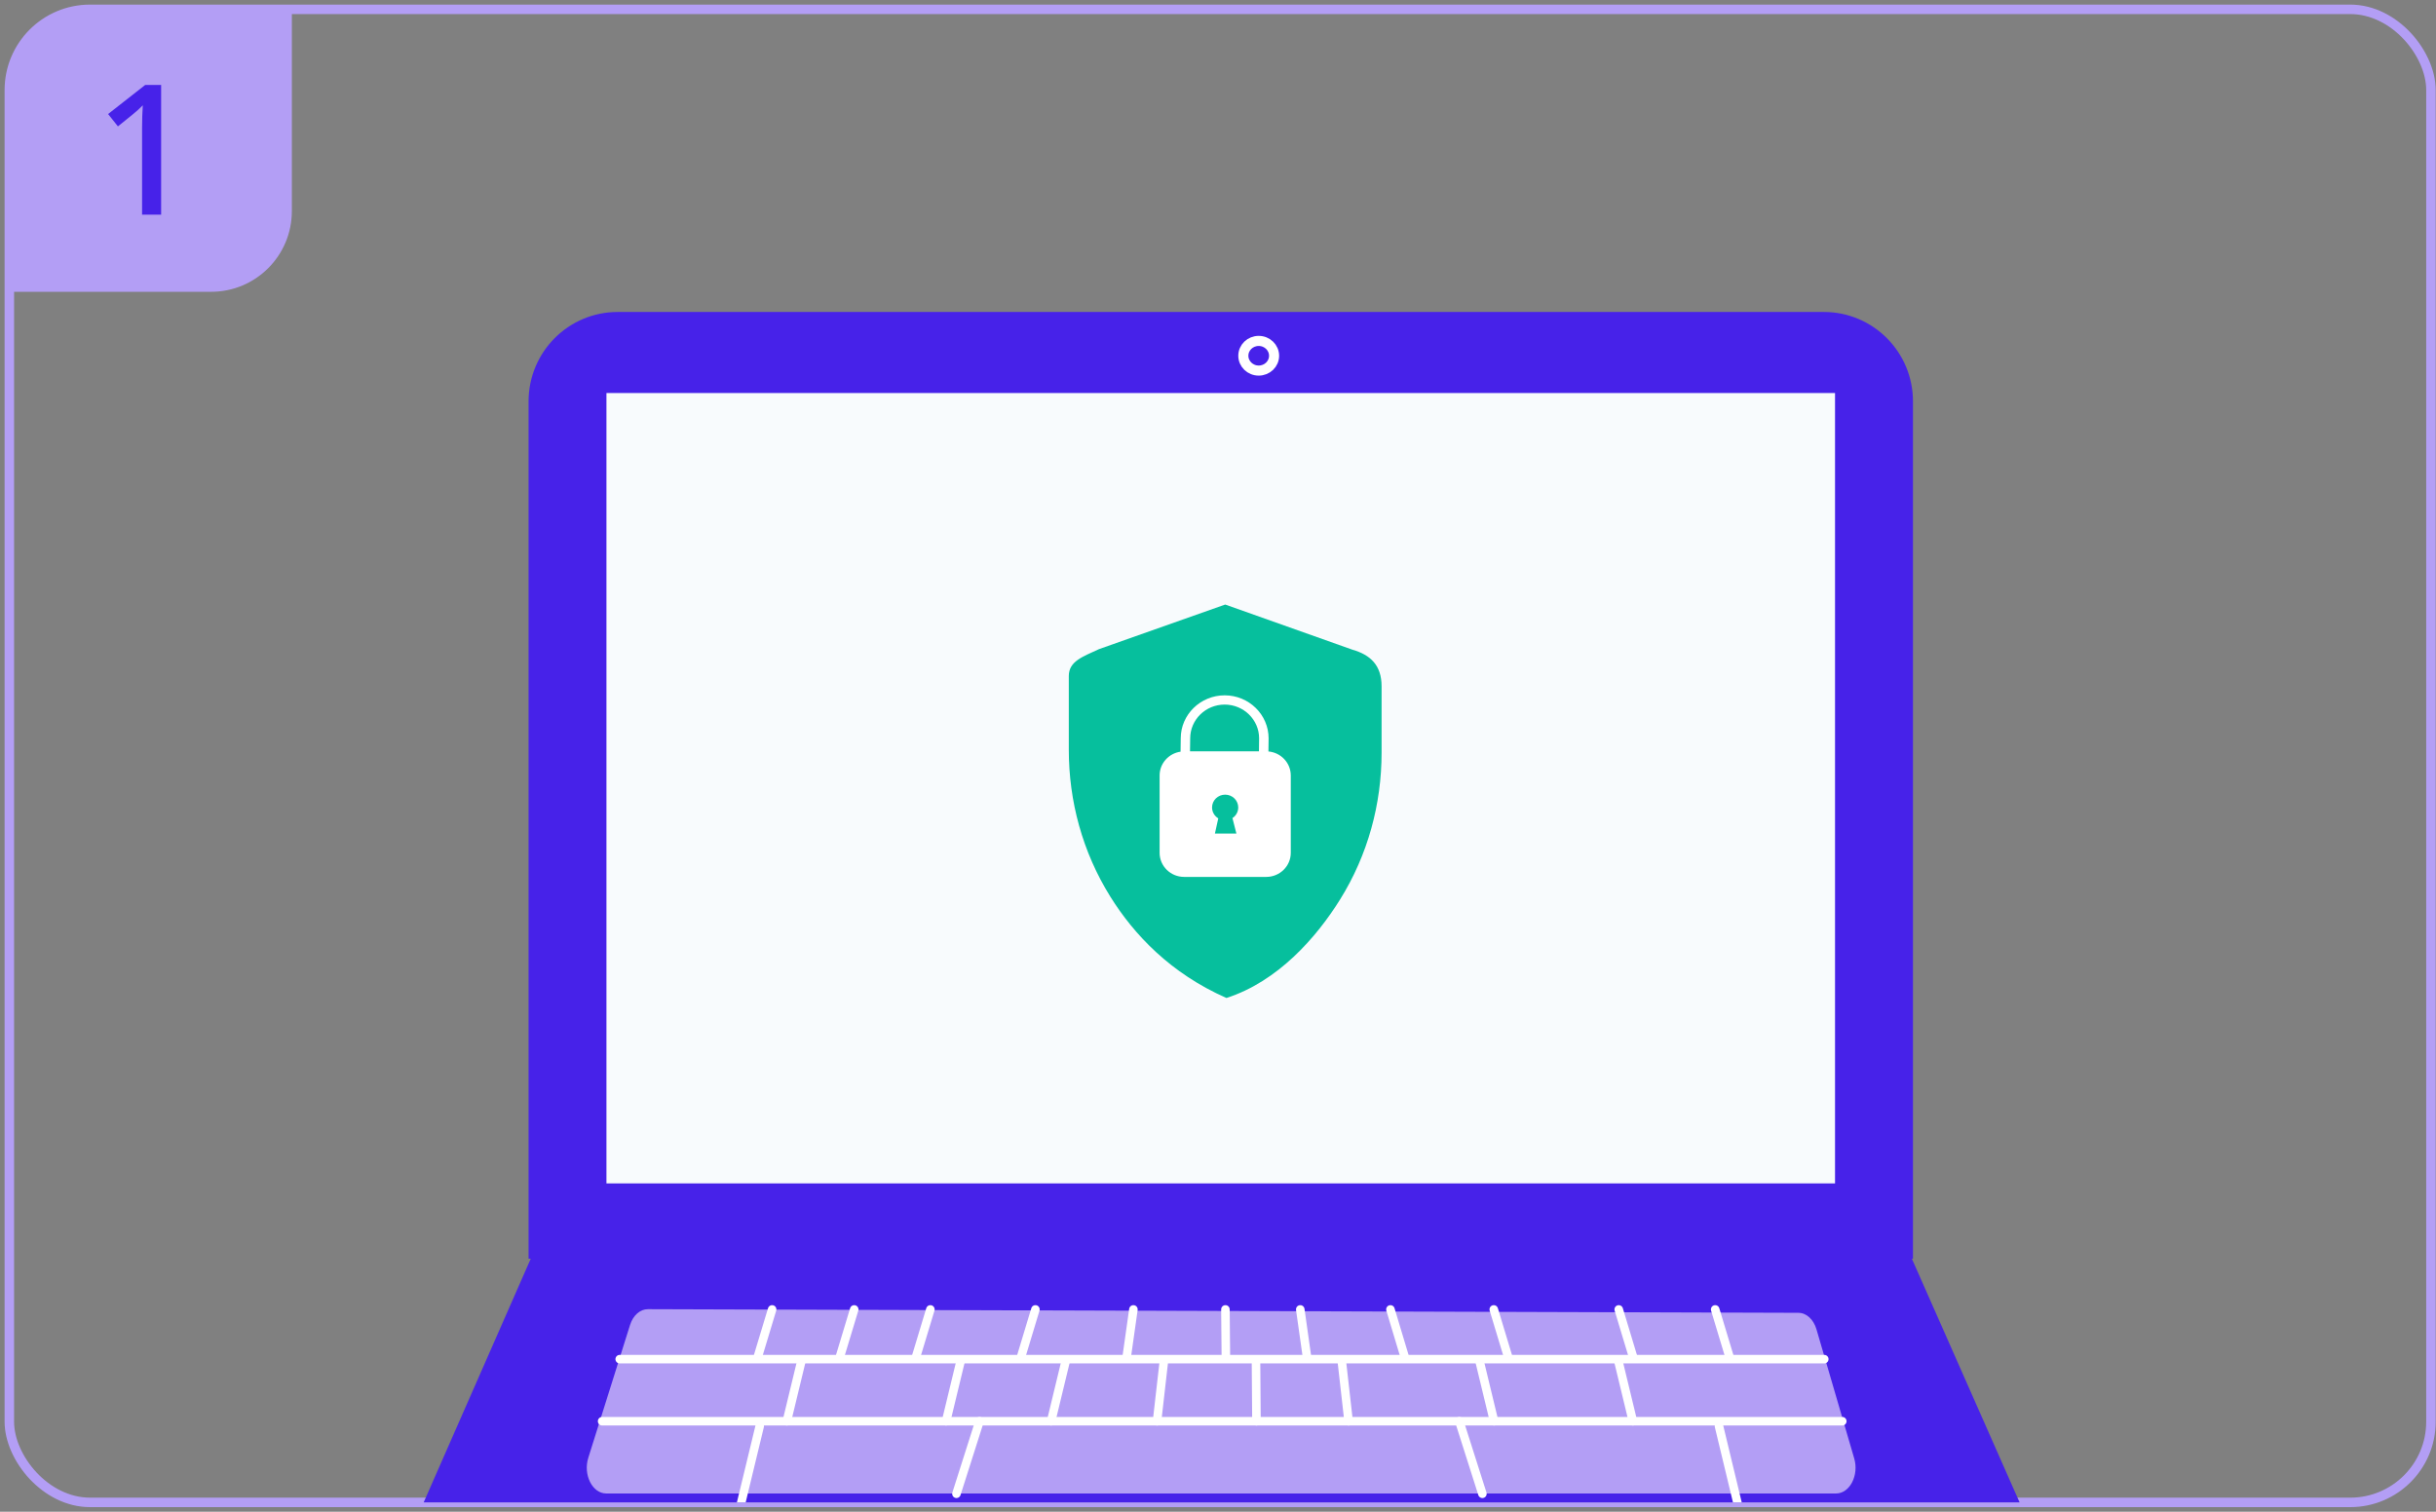 <svg width="261" height="162" viewBox="0 0 261 162" fill="none" xmlns="http://www.w3.org/2000/svg">
<rect x="0" y="0" width="261" height="162" fill="#808080" stroke="none"/>
<rect x="1" y="1" width="259.459" height="160" rx="8.649" stroke="#B39EF5" stroke-width="1.016" stroke-miterlimit="10" stroke-linecap="round"/>
<mask id="mask0" mask-type="alpha" maskUnits="userSpaceOnUse" x="1" y="1" width="260" height="160">
<rect x="1" y="1" width="260" height="160" rx="8.649" fill="#C4C4C4"/>
</mask>
<g mask="url(#mask0)">
</g>
<g clip-path="url(#clip0)">
<path d="M204.96 134.882H56.633V43.005C56.633 37.721 60.907 33.432 66.172 33.432H195.421C200.687 33.432 204.96 37.721 204.96 43.005V134.882Z" fill="#4722E9"/>
<path d="M136.509 38.123C136.509 39.003 135.771 39.712 134.862 39.712C133.953 39.712 133.215 38.997 133.215 38.123C133.215 37.242 133.953 36.533 134.862 36.533C135.771 36.533 136.509 37.248 136.509 38.123Z" stroke="white" stroke-width="1.081" stroke-miterlimit="10"/>
<path d="M56.867 134.883L40.593 171.927C39.327 174.812 41.515 178.003 44.758 178.003H216.413C219.937 178.003 222.328 174.538 220.98 171.397L204.842 134.883L56.867 134.883Z" fill="#4722E9"/>
<path d="M67.502 141.993L63.032 156.219C62.459 158.038 63.47 160.043 64.952 160.043H196.725C198.188 160.043 199.199 158.09 198.665 156.283L194.62 142.446C194.309 141.386 193.539 140.684 192.681 140.684L69.423 140.295C68.584 140.289 67.827 140.959 67.502 141.993Z" fill="#B39EF5"/>
<path d="M66.398 145.649H195.456" stroke="white" stroke-width="0.915" stroke-miterlimit="10" stroke-linecap="round" stroke-linejoin="round"/>
<path d="M64.514 152.301H197.387" stroke="white" stroke-width="0.915" stroke-miterlimit="10" stroke-linecap="round" stroke-linejoin="round"/>
<path d="M104.95 152.301L102.477 160.075" stroke="white" stroke-width="0.915" stroke-miterlimit="10" stroke-linecap="round" stroke-linejoin="round"/>
<path d="M156.354 152.301L158.827 160.075" stroke="white" stroke-width="0.915" stroke-miterlimit="10" stroke-linecap="round" stroke-linejoin="round"/>
<path d="M82.727 140.32L81.137 145.586" stroke="white" stroke-width="0.915" stroke-miterlimit="10" stroke-linecap="round" stroke-linejoin="round"/>
<path d="M91.522 140.32L89.932 145.586" stroke="white" stroke-width="0.915" stroke-miterlimit="10" stroke-linecap="round" stroke-linejoin="round"/>
<path d="M99.682 140.32L98.092 145.586" stroke="white" stroke-width="0.915" stroke-miterlimit="10" stroke-linecap="round" stroke-linejoin="round"/>
<path d="M110.936 140.32L109.346 145.586" stroke="white" stroke-width="0.915" stroke-miterlimit="10" stroke-linecap="round" stroke-linejoin="round"/>
<path d="M121.437 140.32L120.693 145.586" stroke="white" stroke-width="0.915" stroke-miterlimit="10" stroke-linecap="round" stroke-linejoin="round"/>
<path d="M131.295 140.32L131.346 145.586" stroke="white" stroke-width="0.915" stroke-miterlimit="10" stroke-linecap="round" stroke-linejoin="round"/>
<path d="M183.77 140.32L185.359 145.586" stroke="white" stroke-width="0.915" stroke-miterlimit="10" stroke-linecap="round" stroke-linejoin="round"/>
<path d="M173.436 140.32L175.025 145.586" stroke="white" stroke-width="0.915" stroke-miterlimit="10" stroke-linecap="round" stroke-linejoin="round"/>
<path d="M160.047 140.32L161.637 145.586" stroke="white" stroke-width="0.915" stroke-miterlimit="10" stroke-linecap="round" stroke-linejoin="round"/>
<path d="M148.975 140.32L150.558 145.586" stroke="white" stroke-width="0.915" stroke-miterlimit="10" stroke-linecap="round" stroke-linejoin="round"/>
<path d="M139.314 140.32L140.059 145.586" stroke="white" stroke-width="0.915" stroke-miterlimit="10" stroke-linecap="round" stroke-linejoin="round"/>
<path d="M85.895 145.72L84.305 152.3" stroke="white" stroke-width="0.915" stroke-miterlimit="10" stroke-linecap="round" stroke-linejoin="round"/>
<path d="M81.397 152.83L79.356 161.281" stroke="white" stroke-width="0.915" stroke-miterlimit="10" stroke-linecap="round" stroke-linejoin="round"/>
<path d="M184.178 152.83L186.213 161.281" stroke="white" stroke-width="0.915" stroke-miterlimit="10" stroke-linecap="round" stroke-linejoin="round"/>
<path d="M102.957 145.72L101.367 152.3" stroke="white" stroke-width="0.915" stroke-miterlimit="10" stroke-linecap="round" stroke-linejoin="round"/>
<path d="M114.211 145.72L112.621 152.3" stroke="white" stroke-width="0.915" stroke-miterlimit="10" stroke-linecap="round" stroke-linejoin="round"/>
<path d="M124.719 145.72L123.969 152.3" stroke="white" stroke-width="0.915" stroke-miterlimit="10" stroke-linecap="round" stroke-linejoin="round"/>
<path d="M134.57 145.72L134.621 152.3" stroke="white" stroke-width="0.915" stroke-miterlimit="10" stroke-linecap="round" stroke-linejoin="round"/>
<path d="M173.363 145.72L174.953 152.3" stroke="white" stroke-width="0.915" stroke-miterlimit="10" stroke-linecap="round" stroke-linejoin="round"/>
<path d="M158.49 145.72L160.08 152.3" stroke="white" stroke-width="0.915" stroke-miterlimit="10" stroke-linecap="round" stroke-linejoin="round"/>
<path d="M143.748 145.72L144.492 152.3" stroke="white" stroke-width="0.915" stroke-miterlimit="10" stroke-linecap="round" stroke-linejoin="round"/>
<path d="M196.61 42.118H64.977V126.815H196.61V42.118Z" fill="#F8FBFD"/>
<path d="M144.921 69.628L131.272 64.783L117.752 69.561C116.028 70.367 114.514 70.849 114.514 72.438V80.347C114.514 85.841 115.971 91.284 118.966 96.09C121.489 100.134 125.393 104.299 131.404 106.945C136.929 105.17 141.055 100.443 143.574 96.399C146.57 91.592 148.027 86.149 148.027 80.656V73.543C148.027 71.279 146.813 70.172 144.921 69.628Z" fill="#06BF9D"/>
<path d="M135.903 80.529L135.922 79.124C135.922 76.581 133.811 74.513 131.215 74.513C128.619 74.513 126.508 76.581 126.508 79.118L126.489 80.551C125.218 80.735 124.244 81.805 124.244 83.1V91.391C124.244 92.818 125.422 93.972 126.879 93.972H135.664C137.12 93.972 138.298 92.818 138.298 91.391V83.1C138.295 81.749 137.244 80.648 135.903 80.529ZM132.47 89.323H130.171L130.529 87.696C130.13 87.455 129.864 87.024 129.864 86.529C129.864 85.772 130.49 85.156 131.266 85.156C132.039 85.156 132.668 85.769 132.668 86.529C132.668 87.005 132.422 87.424 132.049 87.668C132.212 88.303 132.47 89.323 132.47 89.323ZM134.888 80.516H127.501L127.521 79.121C127.521 77.125 129.178 75.504 131.212 75.504C133.249 75.504 134.904 77.128 134.904 79.115L134.888 80.516Z" fill="white"/>
</g>
<path d="M1 9.649C1 4.872 4.872 1 9.649 1H31.27V22.622C31.27 27.398 27.398 31.27 22.622 31.27H1V9.649Z" fill="#B39EF5"/>
<path d="M17.265 23H15.222V13.776C15.222 13.296 15.229 12.855 15.242 12.453C15.255 12.051 15.274 11.662 15.3 11.285C15.131 11.454 14.956 11.623 14.774 11.791C14.593 11.947 14.385 12.122 14.152 12.317L12.634 13.543L11.583 12.22L15.553 9.106H17.265V23Z" fill="#4722E9"/>
<defs>
<clipPath id="clip0">
<rect width="192.432" height="147.027" fill="white" transform="translate(34.514 13.973)"/>
</clipPath>
</defs>
</svg>
